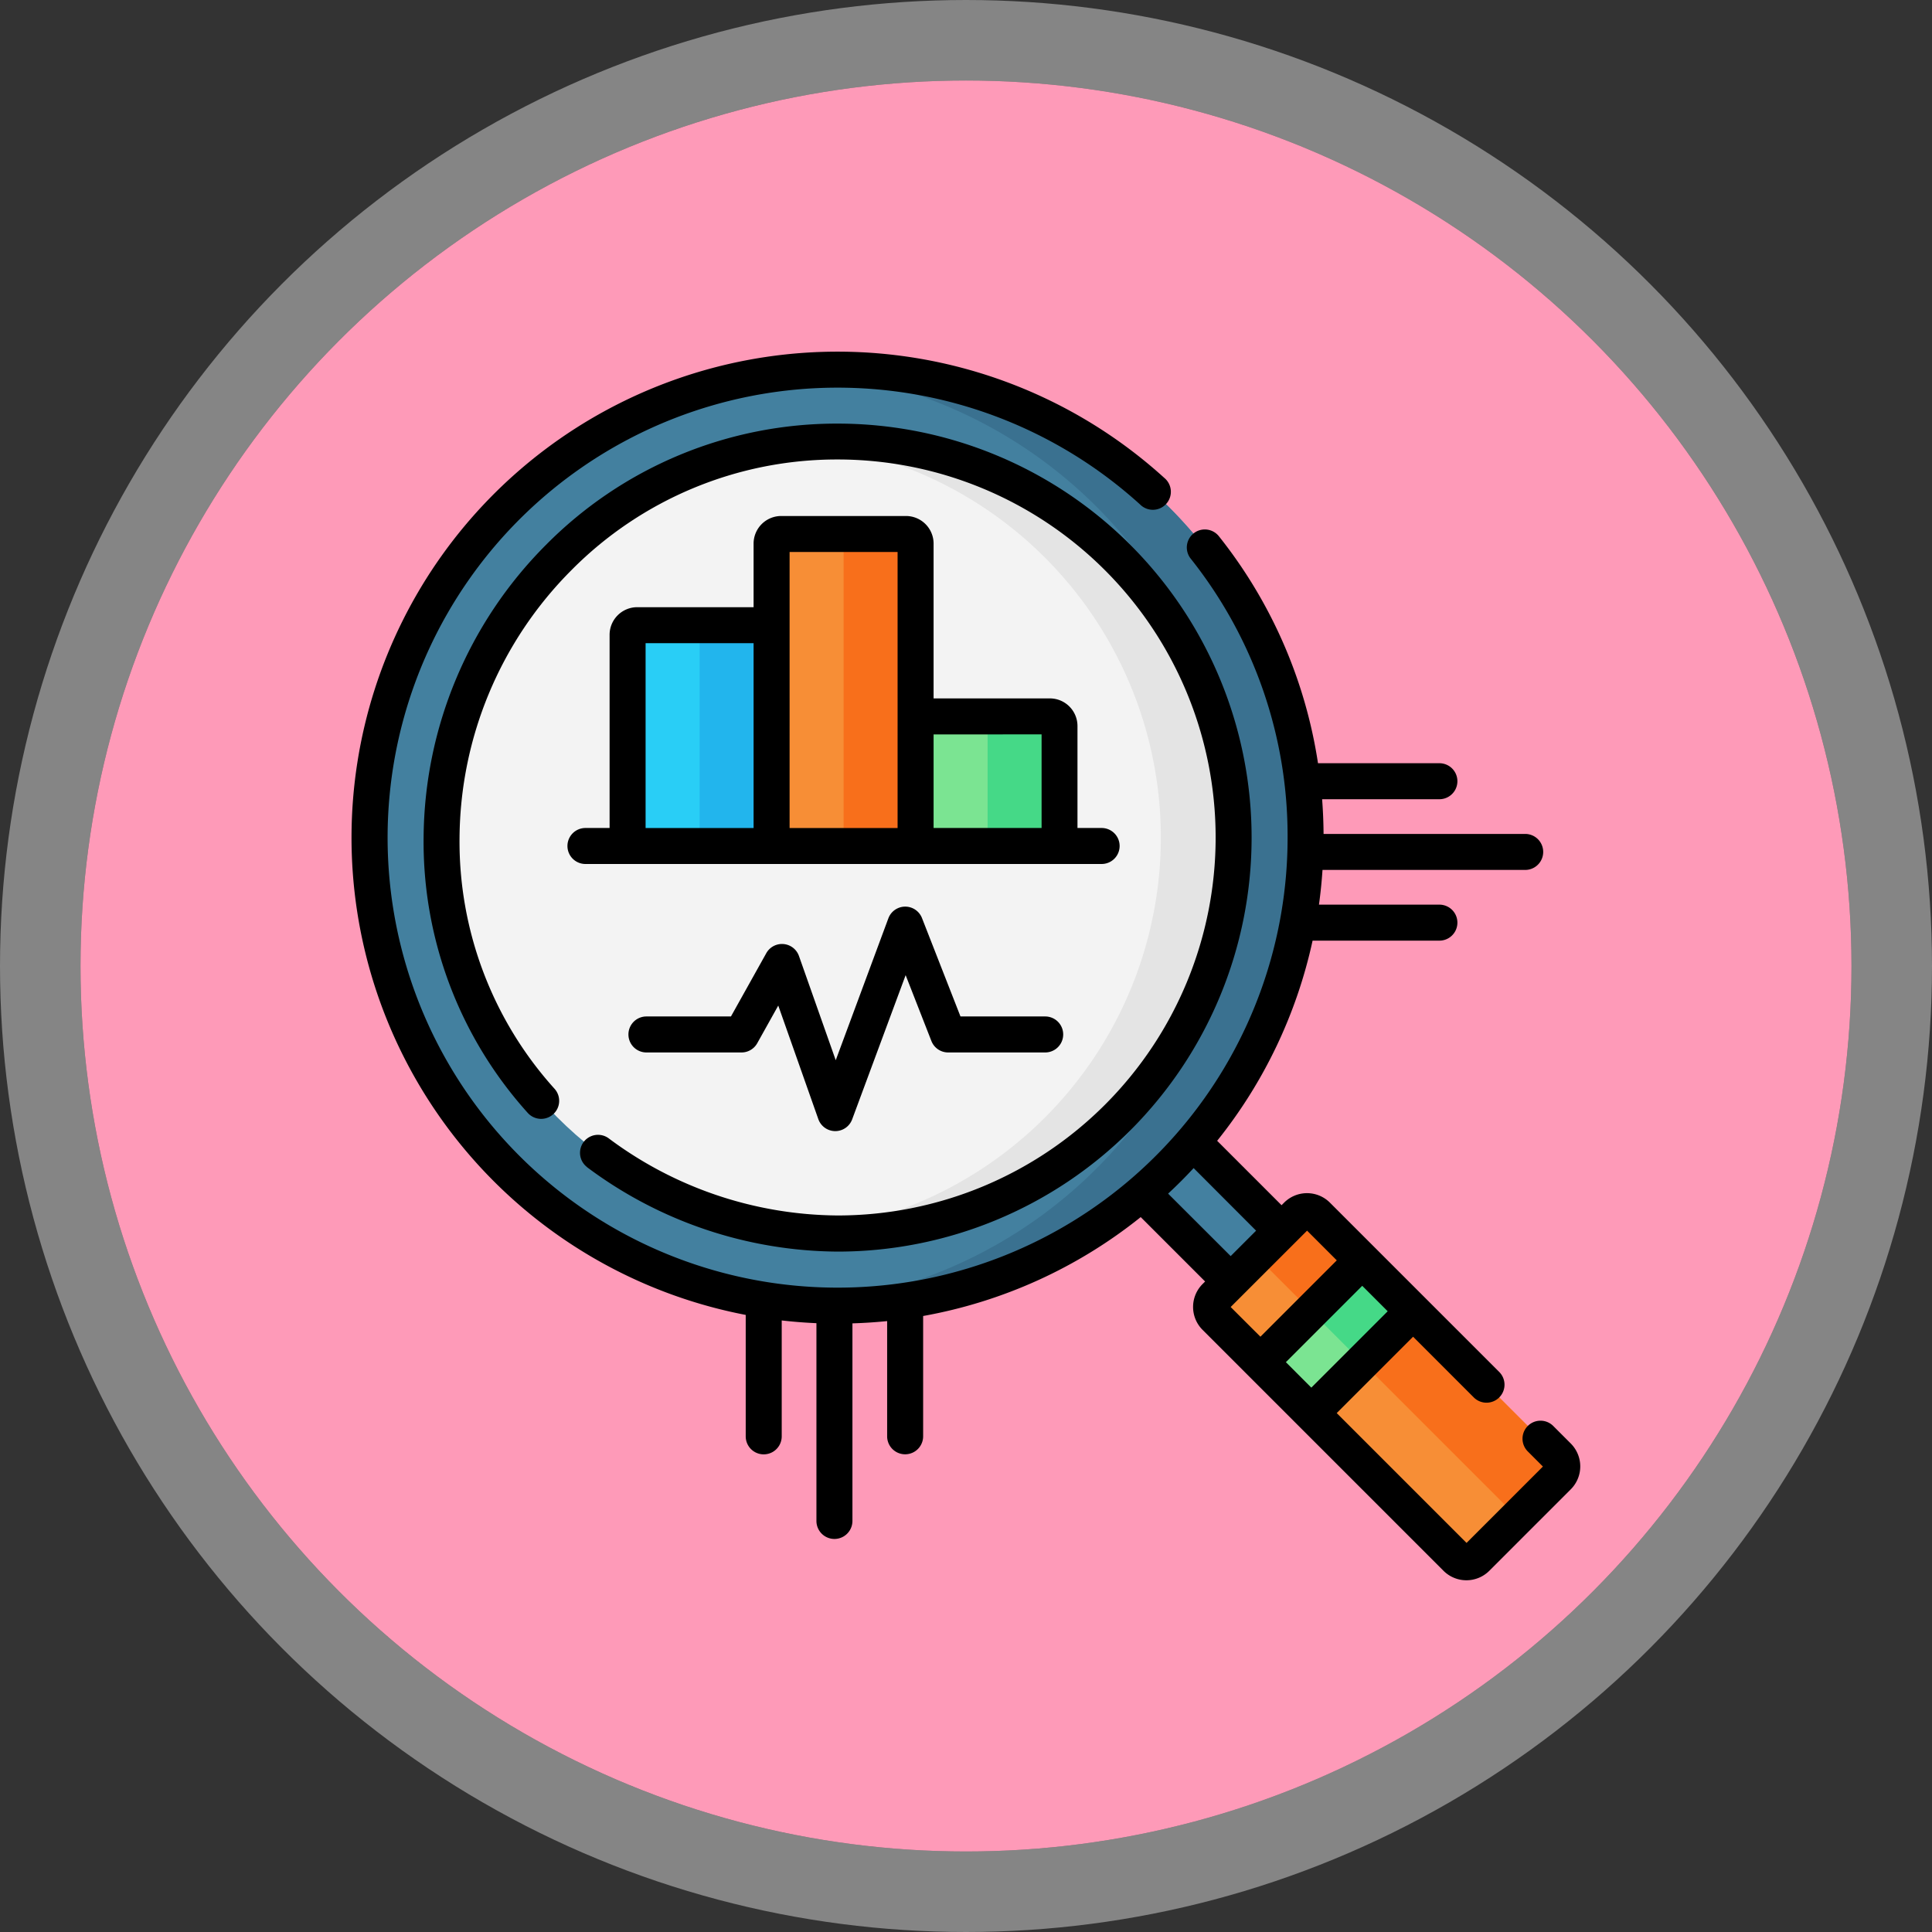 <svg xmlns="http://www.w3.org/2000/svg" width="120" height="120" viewBox="0 0 120 120">
  <rect x="0" y="0" width="120" height="120" fill="#333333" stroke="none"/>
  <g id="Grupo_1113304" data-name="Grupo 1113304" transform="translate(-1236.5 -460)">
    <g id="Elipse_12108" data-name="Elipse 12108" transform="translate(1241.5 465)" fill="#fe9ab8" stroke="rgba(255,255,255,0.4)" stroke-width="5">
      <circle cx="55" cy="55" r="55" stroke="none"/>
      <circle cx="55" cy="55" r="57.5" fill="none"/>
    </g>
    <g id="Grupo_1113919" data-name="Grupo 1113919" transform="translate(1258.339 481.839)">
      <path id="Trazado_916903" data-name="Trazado 916903" d="M373.379,379.7l-14.968-14.968a.894.894,0,0,1,0-1.265l5.06-5.06a.894.894,0,0,1,1.265,0L379.7,373.379a.894.894,0,0,1,0,1.265l-5.06,5.06A.894.894,0,0,1,373.379,379.7Z" transform="translate(-304.761 -304.761)" fill="#f78e36"/>
      <path id="Trazado_916904" data-name="Trazado 916904" d="M375.8,358.412l-3.162,3.162a.894.894,0,0,1,1.265,0l14.968,14.968a.894.894,0,0,1,0,1.265l3.162-3.162a.894.894,0,0,0,0-1.265l-14.968-14.968A.894.894,0,0,0,375.8,358.412Z" transform="translate(-317.087 -304.761)" fill="#f86f1b"/>
      <path id="Trazado_916905" data-name="Trazado 916905" d="M0,0H4.472V9.747H0Z" transform="translate(47.696 50.869) rotate(-45)" fill="#4380a0"/>
      <path id="Trazado_916906" data-name="Trazado 916906" d="M0,0H8.944V4.472H0Z" transform="translate(56.431 62.768) rotate(-45)" fill="#7be492"/>
      <path id="Trazado_916907" data-name="Trazado 916907" d="M0,0H4.472V4.472H0Z" transform="translate(59.593 59.606) rotate(-45)" fill="#45d987"/>
      <ellipse id="Elipse_13925" data-name="Elipse 13925" cx="29.068" cy="29.068" rx="29.068" ry="29.068" transform="translate(1.118 1.118)" fill="#43809f"/>
      <path id="Trazado_916908" data-name="Trazado 916908" d="M189.736,7.5q-1.129,0-2.236.085a29.07,29.07,0,0,1,0,57.967q1.107.084,2.236.085a29.068,29.068,0,0,0,0-58.136Z" transform="translate(-159.55 -6.382)" fill="#3a7190"/>
      <ellipse id="Elipse_13926" data-name="Elipse 13926" cx="24.596" cy="24.596" rx="24.596" ry="24.596" transform="translate(5.59 5.59)" fill="#f3f3f3"/>
      <path id="Trazado_916909" data-name="Trazado 916909" d="M189.736,37.5c-.754,0-1.5.036-2.236.1a24.6,24.6,0,0,1,0,48.987c.737.067,1.482.1,2.236.1a24.6,24.6,0,1,0,0-49.192Z" transform="translate(-159.55 -31.91)" fill="#e4e4e4"/>
      <g id="Grupo_1113911" data-name="Grupo 1113911" transform="translate(17.143 11.329)">
        <path id="Trazado_916910" data-name="Trazado 916910" d="M123.944,127.714H115V114.6a.6.6,0,0,1,.6-.6h7.752a.6.6,0,0,1,.6.6Z" transform="translate(-115 -108.335)" fill="#29cef6"/>
        <path id="Trazado_916911" data-name="Trazado 916911" d="M145,114v13.714h4.472V114.6a.6.6,0,0,0-.6-.6Z" transform="translate(-140.528 -108.335)" fill="#22b5ed"/>
        <path id="Trazado_916912" data-name="Trazado 916912" d="M243.944,160.05H235V152.6a.6.6,0,0,1,.6-.6h7.752a.6.6,0,0,1,.6.6Z" transform="translate(-217.112 -140.671)" fill="#7be492"/>
        <path id="Trazado_916913" data-name="Trazado 916913" d="M265,152v8.05h4.472V152.6a.6.6,0,0,0-.6-.6Z" transform="translate(-242.64 -140.671)" fill="#45d987"/>
        <path id="Trazado_916914" data-name="Trazado 916914" d="M183.944,95.379H175V76.6a.6.6,0,0,1,.6-.6h7.752a.6.6,0,0,1,.6.6Z" transform="translate(-166.056 -76)" fill="#f78e36"/>
        <path id="Trazado_916915" data-name="Trazado 916915" d="M205,76V95.379h4.472V76.6a.6.6,0,0,0-.6-.6Z" transform="translate(-191.584 -76)" fill="#f86f1b"/>
      </g>
      <g id="Grupo_1113912" data-name="Grupo 1113912" transform="translate(0)">
        <path id="Trazado_916916" data-name="Trazado 916916" d="M75.733,67.828l-1.089-1.089a1.118,1.118,0,1,0-1.581,1.581l.931.931-4.743,4.743L61.187,65.93l4.743-4.743,3.762,3.762a1.118,1.118,0,1,0,1.581-1.581l-4.55-4.55,0,0-3.162-3.162,0,0L60.765,52.86a2.012,2.012,0,0,0-2.846,0l-.158.158-4-4a30.088,30.088,0,0,0,5.927-12.432h7.877a1.118,1.118,0,1,0,0-2.236H60.084q.148-1.067.22-2.156h12.59a1.118,1.118,0,0,0,0-2.236H60.37q-.008-1.085-.09-2.156h7.285a1.118,1.118,0,0,0,0-2.236H60.024a29.821,29.821,0,0,0-6.157-14.1,1.118,1.118,0,0,0-1.753,1.388,27.659,27.659,0,0,1,6.022,17.334A27.95,27.95,0,1,1,48.979,9.5a1.118,1.118,0,1,0,1.5-1.655,30.187,30.187,0,1,0-26,51.988v7.543a1.118,1.118,0,1,0,2.236,0v-7.2q1.067.123,2.156.17V72.63a1.118,1.118,0,1,0,2.236,0V60.357q1.088-.033,2.156-.141v7.156a1.118,1.118,0,1,0,2.236,0V59.9a30.068,30.068,0,0,0,13.514-6.143l4,4-.158.158a2.012,2.012,0,0,0,0,2.846l2.792,2.792,0,0,3.162,3.162,0,0,9.01,9.01a2.012,2.012,0,0,0,2.846,0l5.059-5.059a2.012,2.012,0,0,0,0-2.846ZM52.3,50.714,56.18,54.6,54.6,56.18,50.714,52.3q.82-.761,1.582-1.582Zm7.31,13.635-1.581-1.581,4.743-4.743,1.581,1.581Zm-.264-9.75,1.845,1.845-4.743,4.743L54.6,59.342Z" transform="translate(0 0)"/>
        <path id="Trazado_916917" data-name="Trazado 916917" d="M40.137,76.18a26.225,26.225,0,0,0,15.569,5.248,25.714,25.714,0,1,0,0-51.428,25.411,25.411,0,0,0-18.122,7.541A25.979,25.979,0,0,0,29.992,55.7a25.132,25.132,0,0,0,6.469,17.114,1.118,1.118,0,1,0,1.663-1.5,22.9,22.9,0,0,1-5.9-15.595,23.753,23.753,0,0,1,6.94-16.607,23.189,23.189,0,0,1,16.538-6.884,23.478,23.478,0,0,1,.013,46.956,24,24,0,0,1-14.239-4.8,1.118,1.118,0,0,0-1.343,1.787Z" transform="translate(-25.52 -25.528)"/>
        <path id="Trazado_916918" data-name="Trazado 916918" d="M110.986,68.5h-7.752a1.716,1.716,0,0,0-1.714,1.714v3.95h-7.23a1.716,1.716,0,0,0-1.714,1.714v12h-1.5a1.118,1.118,0,1,0,0,2.236h32.061a1.118,1.118,0,1,0,0-2.236h-1.5V81.543a1.716,1.716,0,0,0-1.714-1.714H112.7V70.214A1.716,1.716,0,0,0,110.986,68.5ZM94.812,76.4h6.708V87.879H94.812Zm8.944-5.665h6.708V87.879h-6.708Zm15.652,11.329v5.814H112.7V82.065Z" transform="translate(-76.552 -58.289)"/>
        <path id="Trazado_916919" data-name="Trazado 916919" d="M141.231,238.1h-5.263l-2.391-6.112a1.118,1.118,0,0,0-2.089.019l-3.268,8.811-2.284-6.473a1.118,1.118,0,0,0-2.031-.173l-2.193,3.928h-5.25a1.118,1.118,0,1,0,0,2.236h5.906a1.118,1.118,0,0,0,.976-.573l1.306-2.34,2.488,7.052a1.118,1.118,0,0,0,1.045.746h.009a1.118,1.118,0,0,0,1.048-.729l3.322-8.957,1.6,4.09a1.118,1.118,0,0,0,1.041.711h6.027a1.118,1.118,0,1,0,0-2.236Z" transform="translate(-98.15 -196.805)"/>
      </g>
    </g>
  </g>
</svg>
